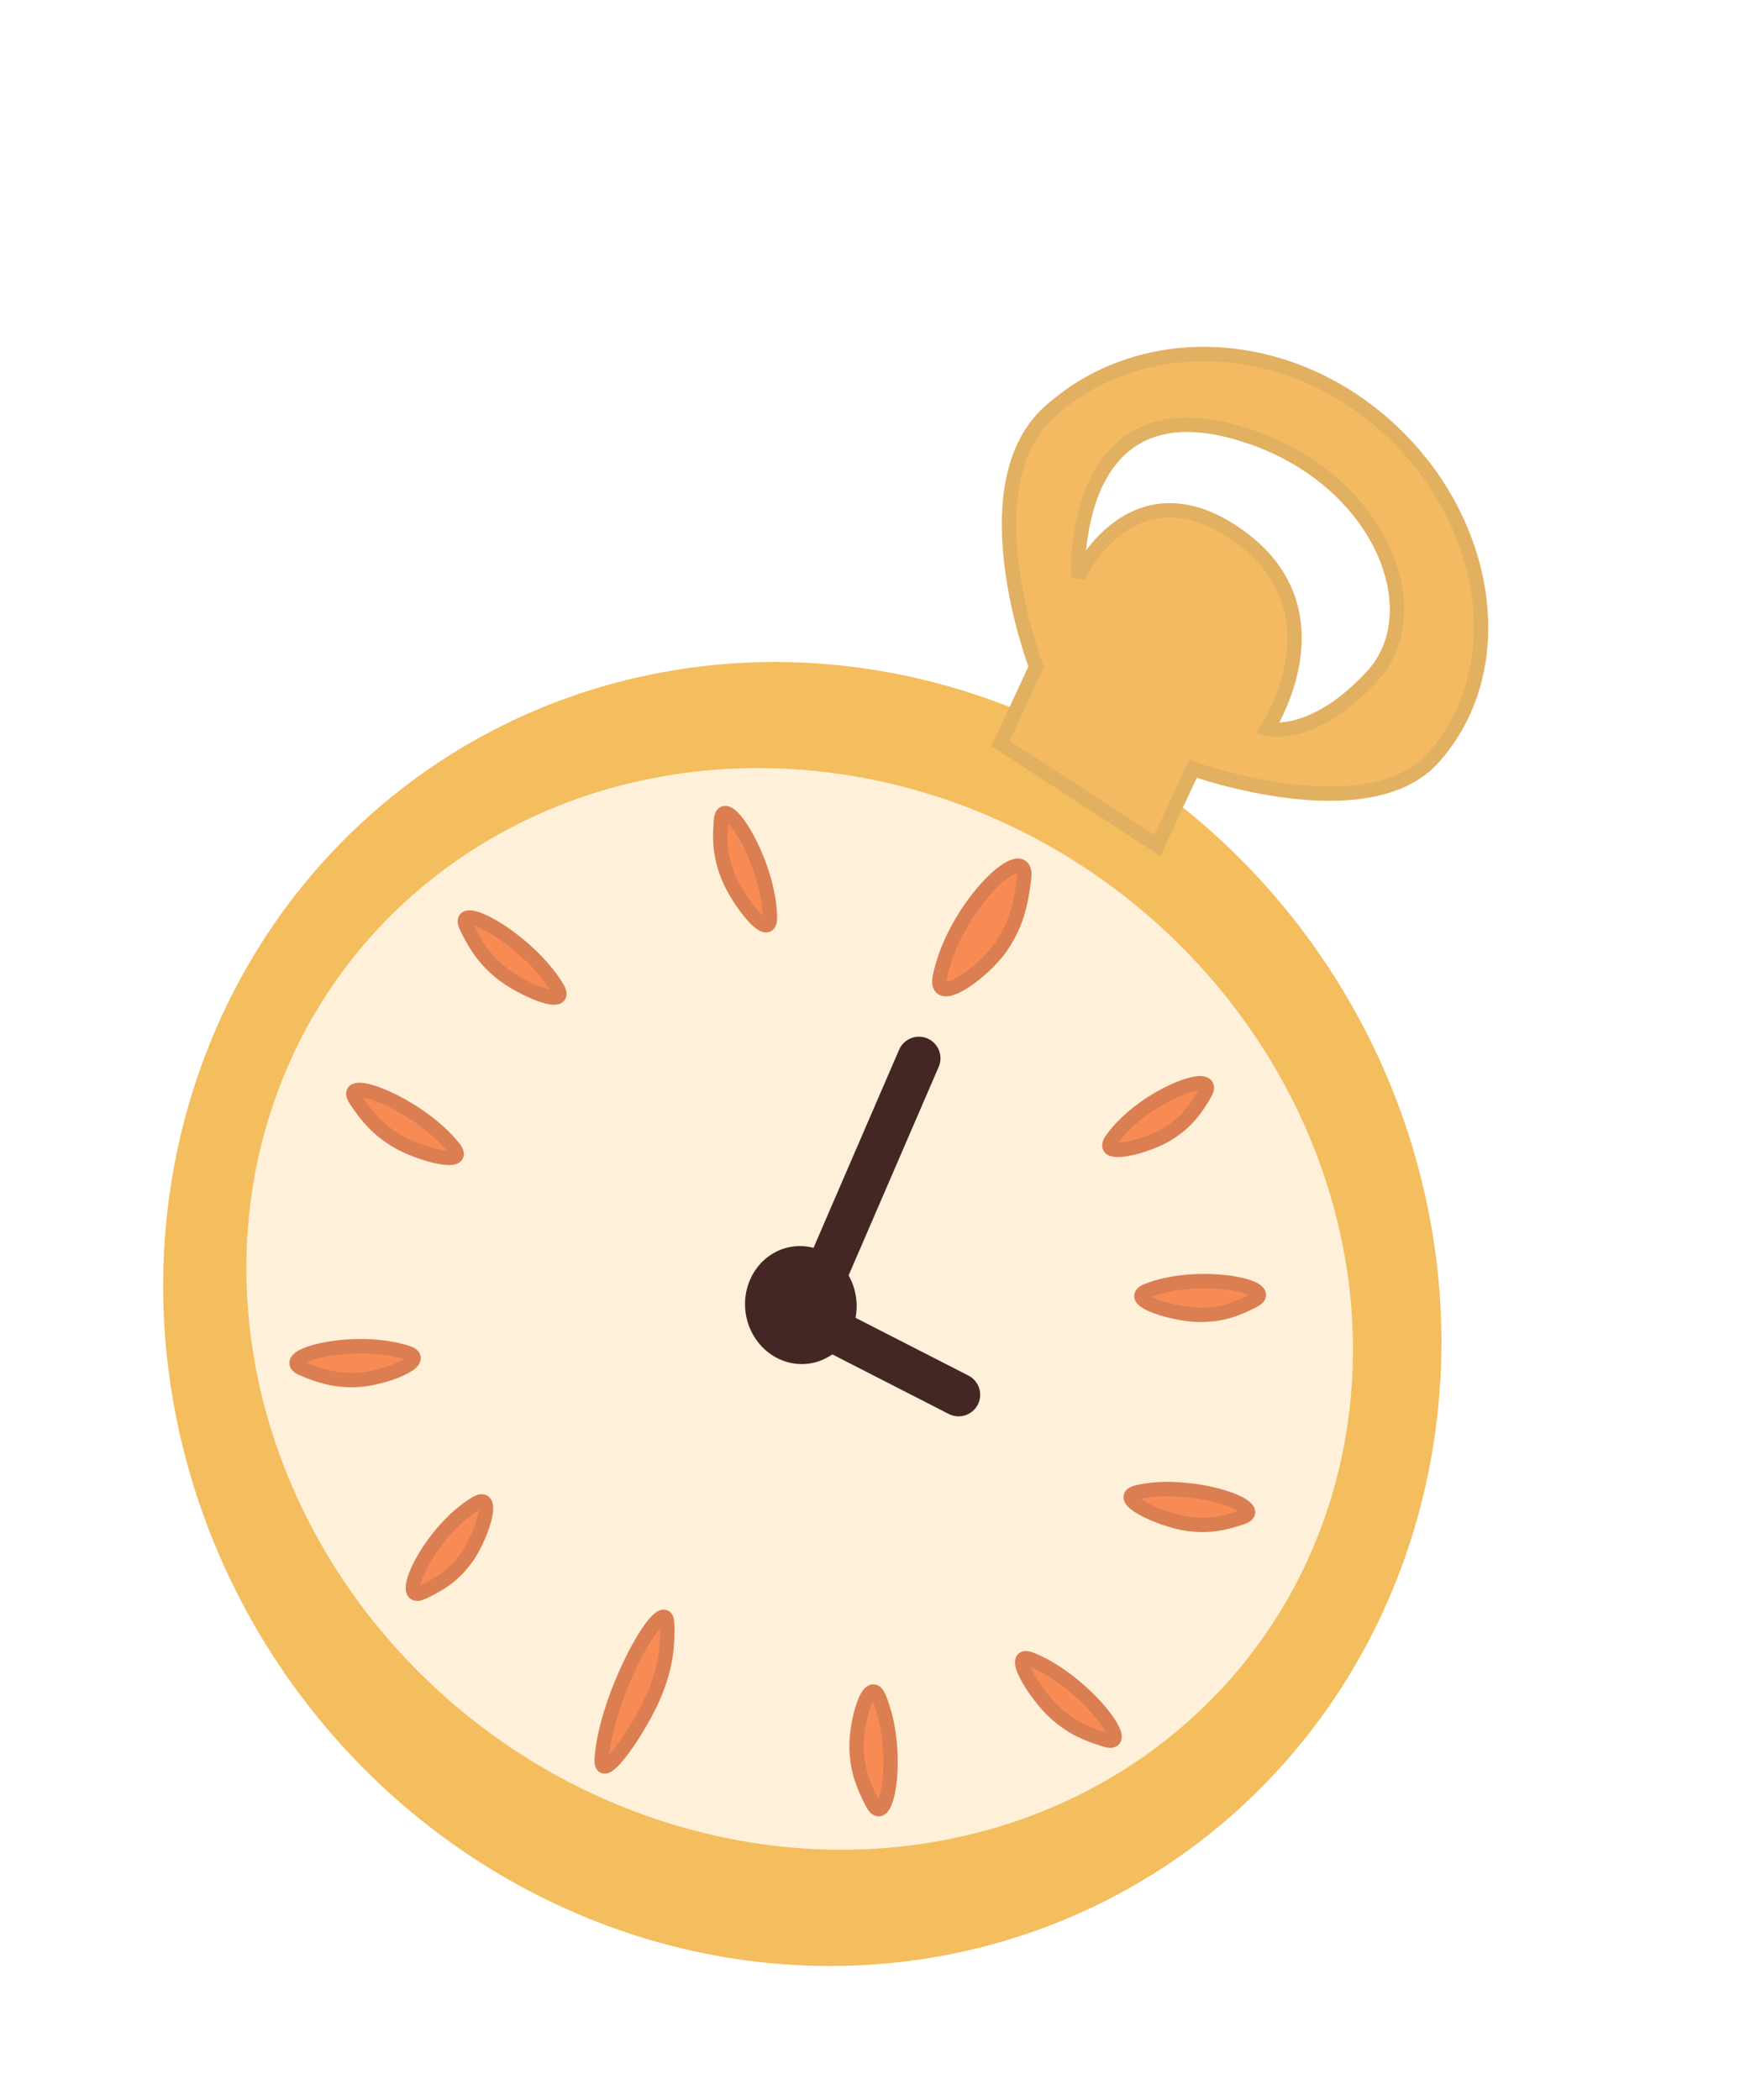 <svg width="121" height="146" viewBox="0 0 121 146" fill="none" xmlns="http://www.w3.org/2000/svg">
<g filter="url(#filter0_d_373_568)">
<ellipse cx="45.124" cy="44.659" rx="45.124" ry="44.659" transform="matrix(0.941 0.338 -0.294 0.956 26.46 29.424)" fill="#F4BD5D"/>
<ellipse cx="39.238" cy="36.81" rx="39.238" ry="36.81" transform="matrix(0.941 0.338 -0.294 0.956 29.508 38.562)" fill="#FEF0D9"/>
<path fill-rule="evenodd" clip-rule="evenodd" d="M69.581 47.693L72.055 42.369C72.055 42.369 67.243 29.804 72.978 24.641C79.659 18.627 90.409 19.401 97.442 26.635C103.699 33.071 104.978 42.744 99.677 48.681C95.097 53.811 82.958 49.467 82.958 49.467L80.484 54.79L69.581 47.693ZM87.197 26.455C74.276 21.849 74.965 36.106 74.965 36.106C74.965 36.106 78.749 27.965 86.172 33.291C93.486 38.538 88.128 46.677 88.128 46.677C88.128 46.677 91.278 47.511 95.418 43.029C99.557 38.547 96.058 29.614 87.197 26.455Z" fill="#F4BA62" stroke="#E2B061"/>
<path d="M41.845 118.278C42.163 113.671 46.341 106.436 46.398 108.935C46.436 110.581 46.294 111.835 45.561 113.684C44.662 115.957 41.7 120.385 41.845 118.278Z" fill="#F88B53" stroke="#DB7E52"/>
<path d="M65.365 63.879C66.419 58.898 71.568 54.187 71.214 57.083C70.981 58.992 70.642 60.3 69.645 61.788C68.419 63.616 64.883 66.157 65.365 63.879Z" fill="#F88B53" stroke="#DB7E52"/>
<path d="M77.321 75.233C79.501 72.171 84.85 70.196 83.787 72.034C83.087 73.245 82.465 74.035 81.273 74.799C79.809 75.737 76.323 76.633 77.321 75.233Z" fill="#F88B53" stroke="#DB7E52"/>
<path d="M79.782 85.747C83.296 84.339 89.06 85.465 87.169 86.437C85.922 87.078 84.963 87.411 83.512 87.427C81.729 87.448 78.174 86.392 79.782 85.747Z" fill="#F88B53" stroke="#DB7E52"/>
<path d="M79.088 99.765C82.799 98.892 88.387 100.831 86.359 101.512C85.022 101.96 84.016 102.147 82.566 101.954C80.784 101.716 77.39 100.165 79.088 99.765Z" fill="#F88B53" stroke="#DB7E52"/>
<path d="M71.719 111.395C75.376 112.864 78.996 117.62 76.88 116.976C75.485 116.552 74.522 116.115 73.403 115.123C72.028 113.904 70.046 110.723 71.719 111.395Z" fill="#F88B53" stroke="#DB7E52"/>
<path d="M61.132 114.057C62.653 117.694 61.708 123.37 60.675 121.394C59.994 120.093 59.63 119.103 59.567 117.649C59.49 115.863 60.435 112.393 61.132 114.057Z" fill="#F88B53" stroke="#DB7E52"/>
<path d="M53.542 59.798C53.492 55.935 50.302 50.894 50.135 53.054C50.025 54.477 50.085 55.512 50.617 56.894C51.27 58.593 53.565 61.566 53.542 59.798Z" fill="#F88B53" stroke="#DB7E52"/>
<path d="M38.746 64.689C36.712 61.288 31.471 58.462 32.447 60.464C33.09 61.783 33.675 62.671 34.828 63.623C36.244 64.792 39.677 66.245 38.746 64.689Z" fill="#F88B53" stroke="#DB7E52"/>
<path d="M31.539 75.794C29.051 72.695 23.5 70.634 24.748 72.49C25.57 73.713 26.271 74.514 27.54 75.297C29.1 76.259 32.678 77.212 31.539 75.794Z" fill="#F88B53" stroke="#DB7E52"/>
<path d="M28.293 90.054C24.55 88.865 19.015 90.333 21.067 91.186C22.419 91.748 23.432 92.021 24.878 91.951C26.655 91.863 30.005 90.598 28.293 90.054Z" fill="#F88B53" stroke="#DB7E52"/>
<path d="M33.098 100.542C29.863 102.471 27.475 107.628 29.398 106.714C30.665 106.112 31.504 105.555 32.36 104.431C33.412 103.05 34.577 99.659 33.098 100.542Z" fill="#F88B53" stroke="#DB7E52"/>
<ellipse cx="3.924" cy="4.06" rx="3.924" ry="4.06" transform="matrix(0.941 0.338 -0.294 0.956 53.192 81.541)" fill="#442724"/>
<path d="M63.901 69.587L57.189 85.123" stroke="#442724" stroke-width="3" stroke-linecap="round"/>
<path d="M66.661 92.985L54.513 86.77" stroke="#442724" stroke-width="3" stroke-linecap="round"/>
</g>
<defs>
<filter id="filter0_d_373_568" x="7.332" y="20.11" width="100.158" height="120.589" filterUnits="userSpaceOnUse" color-interpolation-filters="sRGB">
<feFlood flood-opacity="0" result="BackgroundImageFix"/>
<feColorMatrix in="SourceAlpha" type="matrix" values="0 0 0 0 0 0 0 0 0 0 0 0 0 0 0 0 0 0 127 0" result="hardAlpha"/>
<feOffset dy="4"/>
<feGaussianBlur stdDeviation="2"/>
<feComposite in2="hardAlpha" operator="out"/>
<feColorMatrix type="matrix" values="0 0 0 0 0 0 0 0 0 0 0 0 0 0 0 0 0 0 0.25 0"/>
<feBlend mode="normal" in2="BackgroundImageFix" result="effect1_dropShadow_373_568"/>
<feBlend mode="normal" in="SourceGraphic" in2="effect1_dropShadow_373_568" result="shape"/>
</filter>
</defs>
</svg>
